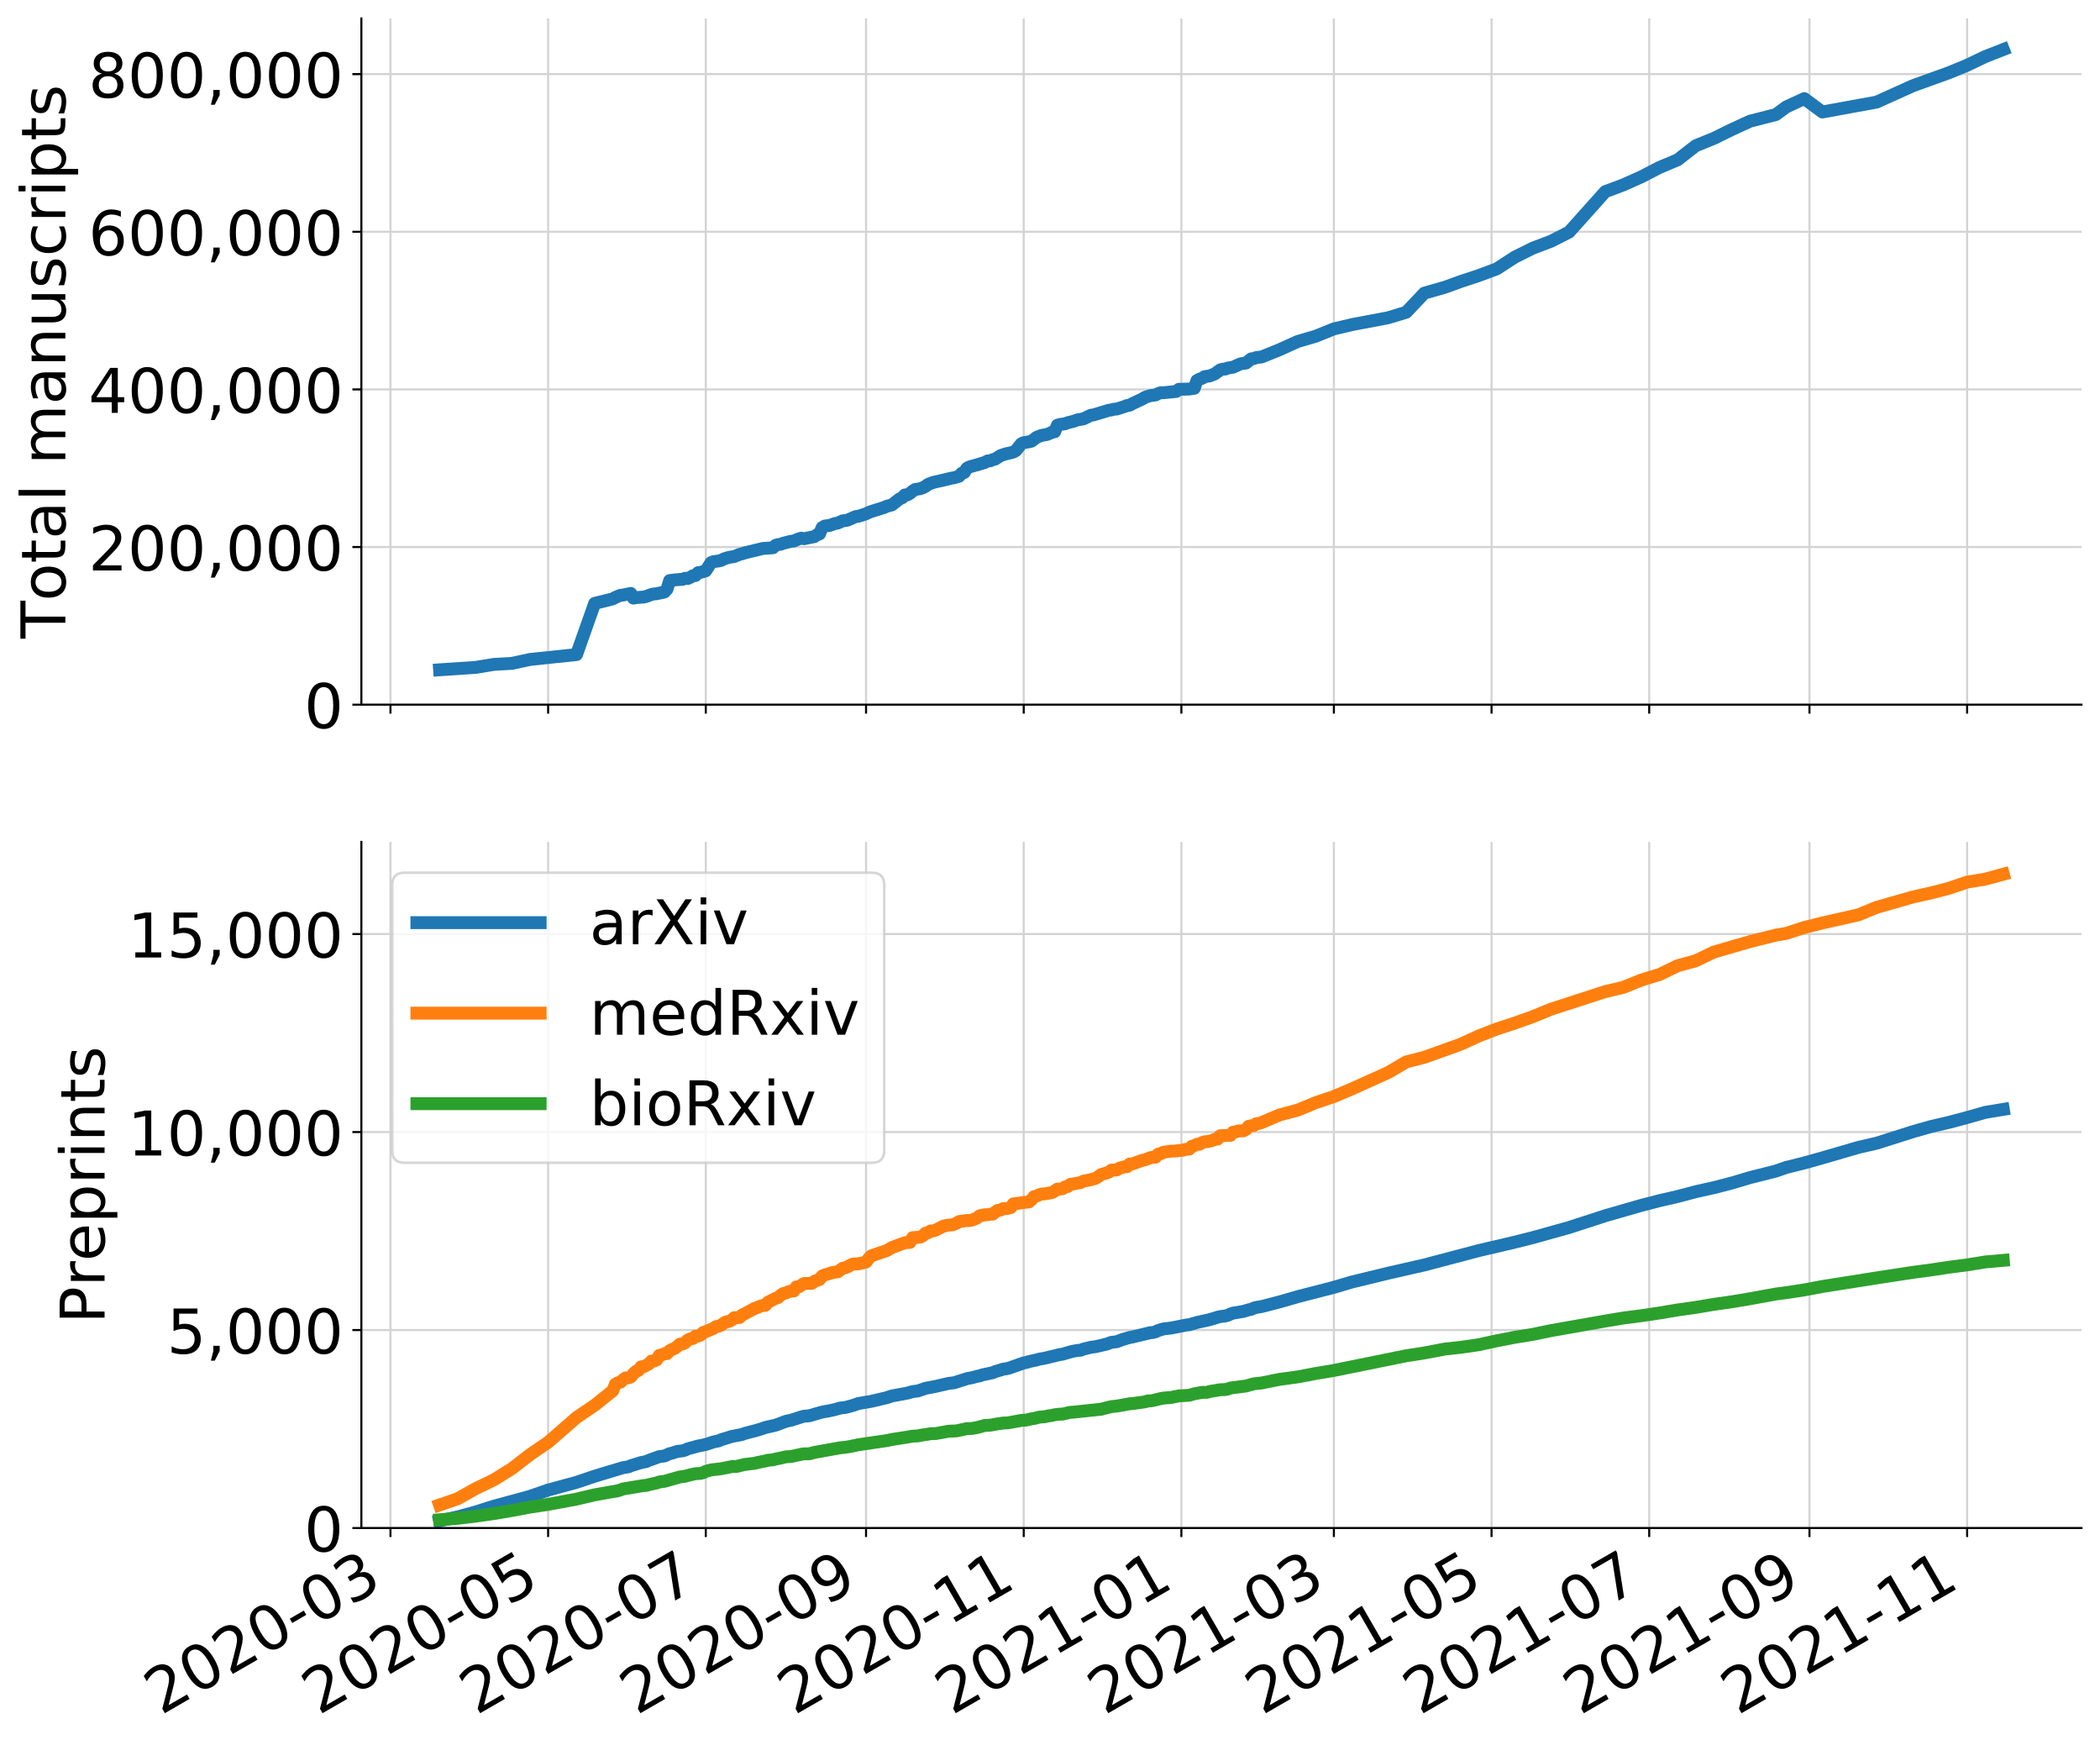 <?xml version="1.0" encoding="utf-8" standalone="no"?>
<!DOCTYPE svg PUBLIC "-//W3C//DTD SVG 1.1//EN"
  "http://www.w3.org/Graphics/SVG/1.1/DTD/svg11.dtd">
<!-- Created with matplotlib (https://matplotlib.org/) -->
<svg height="679.175pt" version="1.1" viewBox="0 0 817.475 679.175" width="817.475pt" xmlns="http://www.w3.org/2000/svg" xmlns:xlink="http://www.w3.org/1999/xlink">
 <defs>
  <style type="text/css">
*{stroke-linecap:butt;stroke-linejoin:round;}
  </style>
 </defs>
 <g id="figure_1">
  <g id="patch_1">
   <path d="M 0 679.175 
L 817.475 679.175 
L 817.475 0 
L 0 0 
z
" style="fill:#ffffff;"/>
  </g>
  <g id="axes_1">
   <g id="patch_2">
    <path d="M 140.675 274.255 
L 810.275 274.255 
L 810.275 7.2 
L 140.675 7.2 
z
" style="fill:#ffffff;"/>
   </g>
   <g id="matplotlib.axis_1">
    <g id="xtick_1">
     <g id="line2d_1">
      <path clip-path="url(#pa2ad159c21)" d="M 151.994 274.255 
L 151.994 7.2 
" style="fill:none;stroke:#d3d3d3;stroke-linecap:square;stroke-width:0.8;"/>
     </g>
     <g id="line2d_2">
      <defs>
       <path d="M 0 0 
L 0 3.5 
" id="m7ae73f1006" style="stroke:#000000;stroke-width:0.8;"/>
      </defs>
      <g>
       <use style="stroke:#000000;stroke-width:0.8;" x="151.994" xlink:href="#m7ae73f1006" y="274.255"/>
      </g>
     </g>
    </g>
    <g id="xtick_2">
     <g id="line2d_3">
      <path clip-path="url(#pa2ad159c21)" d="M 213.37 274.255 
L 213.37 7.2 
" style="fill:none;stroke:#d3d3d3;stroke-linecap:square;stroke-width:0.8;"/>
     </g>
     <g id="line2d_4">
      <g>
       <use style="stroke:#000000;stroke-width:0.8;" x="213.37" xlink:href="#m7ae73f1006" y="274.255"/>
      </g>
     </g>
    </g>
    <g id="xtick_3">
     <g id="line2d_5">
      <path clip-path="url(#pa2ad159c21)" d="M 274.746 274.255 
L 274.746 7.2 
" style="fill:none;stroke:#d3d3d3;stroke-linecap:square;stroke-width:0.8;"/>
     </g>
     <g id="line2d_6">
      <g>
       <use style="stroke:#000000;stroke-width:0.8;" x="274.746" xlink:href="#m7ae73f1006" y="274.255"/>
      </g>
     </g>
    </g>
    <g id="xtick_4">
     <g id="line2d_7">
      <path clip-path="url(#pa2ad159c21)" d="M 337.128 274.255 
L 337.128 7.2 
" style="fill:none;stroke:#d3d3d3;stroke-linecap:square;stroke-width:0.8;"/>
     </g>
     <g id="line2d_8">
      <g>
       <use style="stroke:#000000;stroke-width:0.8;" x="337.128" xlink:href="#m7ae73f1006" y="274.255"/>
      </g>
     </g>
    </g>
    <g id="xtick_5">
     <g id="line2d_9">
      <path clip-path="url(#pa2ad159c21)" d="M 398.504 274.255 
L 398.504 7.2 
" style="fill:none;stroke:#d3d3d3;stroke-linecap:square;stroke-width:0.8;"/>
     </g>
     <g id="line2d_10">
      <g>
       <use style="stroke:#000000;stroke-width:0.8;" x="398.504" xlink:href="#m7ae73f1006" y="274.255"/>
      </g>
     </g>
    </g>
    <g id="xtick_6">
     <g id="line2d_11">
      <path clip-path="url(#pa2ad159c21)" d="M 459.88 274.255 
L 459.88 7.2 
" style="fill:none;stroke:#d3d3d3;stroke-linecap:square;stroke-width:0.8;"/>
     </g>
     <g id="line2d_12">
      <g>
       <use style="stroke:#000000;stroke-width:0.8;" x="459.88" xlink:href="#m7ae73f1006" y="274.255"/>
      </g>
     </g>
    </g>
    <g id="xtick_7">
     <g id="line2d_13">
      <path clip-path="url(#pa2ad159c21)" d="M 519.243 274.255 
L 519.243 7.2 
" style="fill:none;stroke:#d3d3d3;stroke-linecap:square;stroke-width:0.8;"/>
     </g>
     <g id="line2d_14">
      <g>
       <use style="stroke:#000000;stroke-width:0.8;" x="519.243" xlink:href="#m7ae73f1006" y="274.255"/>
      </g>
     </g>
    </g>
    <g id="xtick_8">
     <g id="line2d_15">
      <path clip-path="url(#pa2ad159c21)" d="M 580.619 274.255 
L 580.619 7.2 
" style="fill:none;stroke:#d3d3d3;stroke-linecap:square;stroke-width:0.8;"/>
     </g>
     <g id="line2d_16">
      <g>
       <use style="stroke:#000000;stroke-width:0.8;" x="580.619" xlink:href="#m7ae73f1006" y="274.255"/>
      </g>
     </g>
    </g>
    <g id="xtick_9">
     <g id="line2d_17">
      <path clip-path="url(#pa2ad159c21)" d="M 641.995 274.255 
L 641.995 7.2 
" style="fill:none;stroke:#d3d3d3;stroke-linecap:square;stroke-width:0.8;"/>
     </g>
     <g id="line2d_18">
      <g>
       <use style="stroke:#000000;stroke-width:0.8;" x="641.995" xlink:href="#m7ae73f1006" y="274.255"/>
      </g>
     </g>
    </g>
    <g id="xtick_10">
     <g id="line2d_19">
      <path clip-path="url(#pa2ad159c21)" d="M 704.377 274.255 
L 704.377 7.2 
" style="fill:none;stroke:#d3d3d3;stroke-linecap:square;stroke-width:0.8;"/>
     </g>
     <g id="line2d_20">
      <g>
       <use style="stroke:#000000;stroke-width:0.8;" x="704.377" xlink:href="#m7ae73f1006" y="274.255"/>
      </g>
     </g>
    </g>
    <g id="xtick_11">
     <g id="line2d_21">
      <path clip-path="url(#pa2ad159c21)" d="M 765.752 274.255 
L 765.752 7.2 
" style="fill:none;stroke:#d3d3d3;stroke-linecap:square;stroke-width:0.8;"/>
     </g>
     <g id="line2d_22">
      <g>
       <use style="stroke:#000000;stroke-width:0.8;" x="765.752" xlink:href="#m7ae73f1006" y="274.255"/>
      </g>
     </g>
    </g>
   </g>
   <g id="matplotlib.axis_2">
    <g id="ytick_1">
     <g id="line2d_23">
      <path clip-path="url(#pa2ad159c21)" d="M 140.675 274.255 
L 810.275 274.255 
" style="fill:none;stroke:#d3d3d3;stroke-linecap:square;stroke-width:0.8;"/>
     </g>
     <g id="line2d_24">
      <defs>
       <path d="M 0 0 
L -3.5 0 
" id="m1ff0747ef0" style="stroke:#000000;stroke-width:0.8;"/>
      </defs>
      <g>
       <use style="stroke:#000000;stroke-width:0.8;" x="140.675" xlink:href="#m1ff0747ef0" y="274.255"/>
      </g>
     </g>
     <g id="text_1">
      <!-- 0 -->
      <defs>
       <path d="M 31.781 66.406 
Q 24.172 66.406 20.328 58.906 
Q 16.5 51.422 16.5 36.375 
Q 16.5 21.391 20.328 13.891 
Q 24.172 6.391 31.781 6.391 
Q 39.453 6.391 43.281 13.891 
Q 47.125 21.391 47.125 36.375 
Q 47.125 51.422 43.281 58.906 
Q 39.453 66.406 31.781 66.406 
z
M 31.781 74.219 
Q 44.047 74.219 50.516 64.516 
Q 56.984 54.828 56.984 36.375 
Q 56.984 17.969 50.516 8.266 
Q 44.047 -1.422 31.781 -1.422 
Q 19.531 -1.422 13.062 8.266 
Q 6.594 17.969 6.594 36.375 
Q 6.594 54.828 13.062 64.516 
Q 19.531 74.219 31.781 74.219 
z
" id="DejaVuSans-48"/>
      </defs>
      <g transform="translate(118.405 283.373)scale(0.24 -0.24)">
       <use xlink:href="#DejaVuSans-48"/>
      </g>
     </g>
    </g>
    <g id="ytick_2">
     <g id="line2d_25">
      <path clip-path="url(#pa2ad159c21)" d="M 140.675 212.905 
L 810.275 212.905 
" style="fill:none;stroke:#d3d3d3;stroke-linecap:square;stroke-width:0.8;"/>
     </g>
     <g id="line2d_26">
      <g>
       <use style="stroke:#000000;stroke-width:0.8;" x="140.675" xlink:href="#m1ff0747ef0" y="212.905"/>
      </g>
     </g>
     <g id="text_2">
      <!-- 200,000 -->
      <defs>
       <path d="M 19.188 8.297 
L 53.609 8.297 
L 53.609 0 
L 7.328 0 
L 7.328 8.297 
Q 12.938 14.109 22.625 23.891 
Q 32.328 33.688 34.812 36.531 
Q 39.547 41.844 41.422 45.531 
Q 43.312 49.219 43.312 52.781 
Q 43.312 58.594 39.234 62.25 
Q 35.156 65.922 28.609 65.922 
Q 23.969 65.922 18.812 64.312 
Q 13.672 62.703 7.812 59.422 
L 7.812 69.391 
Q 13.766 71.781 18.938 73 
Q 24.125 74.219 28.422 74.219 
Q 39.75 74.219 46.484 68.547 
Q 53.219 62.891 53.219 53.422 
Q 53.219 48.922 51.531 44.891 
Q 49.859 40.875 45.406 35.406 
Q 44.188 33.984 37.641 27.219 
Q 31.109 20.453 19.188 8.297 
z
" id="DejaVuSans-50"/>
       <path d="M 11.719 12.406 
L 22.016 12.406 
L 22.016 4 
L 14.016 -11.625 
L 7.719 -11.625 
L 11.719 4 
z
" id="DejaVuSans-44"/>
      </defs>
      <g transform="translate(34.428 222.023)scale(0.24 -0.24)">
       <use xlink:href="#DejaVuSans-50"/>
       <use x="63.623" xlink:href="#DejaVuSans-48"/>
       <use x="127.246" xlink:href="#DejaVuSans-48"/>
       <use x="190.869" xlink:href="#DejaVuSans-44"/>
       <use x="222.656" xlink:href="#DejaVuSans-48"/>
       <use x="286.279" xlink:href="#DejaVuSans-48"/>
       <use x="349.902" xlink:href="#DejaVuSans-48"/>
      </g>
     </g>
    </g>
    <g id="ytick_3">
     <g id="line2d_27">
      <path clip-path="url(#pa2ad159c21)" d="M 140.675 151.555 
L 810.275 151.555 
" style="fill:none;stroke:#d3d3d3;stroke-linecap:square;stroke-width:0.8;"/>
     </g>
     <g id="line2d_28">
      <g>
       <use style="stroke:#000000;stroke-width:0.8;" x="140.675" xlink:href="#m1ff0747ef0" y="151.555"/>
      </g>
     </g>
     <g id="text_3">
      <!-- 400,000 -->
      <defs>
       <path d="M 37.797 64.312 
L 12.891 25.391 
L 37.797 25.391 
z
M 35.203 72.906 
L 47.609 72.906 
L 47.609 25.391 
L 58.016 25.391 
L 58.016 17.188 
L 47.609 17.188 
L 47.609 0 
L 37.797 0 
L 37.797 17.188 
L 4.891 17.188 
L 4.891 26.703 
z
" id="DejaVuSans-52"/>
      </defs>
      <g transform="translate(34.428 160.673)scale(0.24 -0.24)">
       <use xlink:href="#DejaVuSans-52"/>
       <use x="63.623" xlink:href="#DejaVuSans-48"/>
       <use x="127.246" xlink:href="#DejaVuSans-48"/>
       <use x="190.869" xlink:href="#DejaVuSans-44"/>
       <use x="222.656" xlink:href="#DejaVuSans-48"/>
       <use x="286.279" xlink:href="#DejaVuSans-48"/>
       <use x="349.902" xlink:href="#DejaVuSans-48"/>
      </g>
     </g>
    </g>
    <g id="ytick_4">
     <g id="line2d_29">
      <path clip-path="url(#pa2ad159c21)" d="M 140.675 90.205 
L 810.275 90.205 
" style="fill:none;stroke:#d3d3d3;stroke-linecap:square;stroke-width:0.8;"/>
     </g>
     <g id="line2d_30">
      <g>
       <use style="stroke:#000000;stroke-width:0.8;" x="140.675" xlink:href="#m1ff0747ef0" y="90.205"/>
      </g>
     </g>
     <g id="text_4">
      <!-- 600,000 -->
      <defs>
       <path d="M 33.016 40.375 
Q 26.375 40.375 22.484 35.828 
Q 18.609 31.297 18.609 23.391 
Q 18.609 15.531 22.484 10.953 
Q 26.375 6.391 33.016 6.391 
Q 39.656 6.391 43.531 10.953 
Q 47.406 15.531 47.406 23.391 
Q 47.406 31.297 43.531 35.828 
Q 39.656 40.375 33.016 40.375 
z
M 52.594 71.297 
L 52.594 62.312 
Q 48.875 64.062 45.094 64.984 
Q 41.312 65.922 37.594 65.922 
Q 27.828 65.922 22.672 59.328 
Q 17.531 52.734 16.797 39.406 
Q 19.672 43.656 24.016 45.922 
Q 28.375 48.188 33.594 48.188 
Q 44.578 48.188 50.953 41.516 
Q 57.328 34.859 57.328 23.391 
Q 57.328 12.156 50.688 5.359 
Q 44.047 -1.422 33.016 -1.422 
Q 20.359 -1.422 13.672 8.266 
Q 6.984 17.969 6.984 36.375 
Q 6.984 53.656 15.188 63.938 
Q 23.391 74.219 37.203 74.219 
Q 40.922 74.219 44.703 73.484 
Q 48.484 72.75 52.594 71.297 
z
" id="DejaVuSans-54"/>
      </defs>
      <g transform="translate(34.428 99.323)scale(0.24 -0.24)">
       <use xlink:href="#DejaVuSans-54"/>
       <use x="63.623" xlink:href="#DejaVuSans-48"/>
       <use x="127.246" xlink:href="#DejaVuSans-48"/>
       <use x="190.869" xlink:href="#DejaVuSans-44"/>
       <use x="222.656" xlink:href="#DejaVuSans-48"/>
       <use x="286.279" xlink:href="#DejaVuSans-48"/>
       <use x="349.902" xlink:href="#DejaVuSans-48"/>
      </g>
     </g>
    </g>
    <g id="ytick_5">
     <g id="line2d_31">
      <path clip-path="url(#pa2ad159c21)" d="M 140.675 28.855 
L 810.275 28.855 
" style="fill:none;stroke:#d3d3d3;stroke-linecap:square;stroke-width:0.8;"/>
     </g>
     <g id="line2d_32">
      <g>
       <use style="stroke:#000000;stroke-width:0.8;" x="140.675" xlink:href="#m1ff0747ef0" y="28.855"/>
      </g>
     </g>
     <g id="text_5">
      <!-- 800,000 -->
      <defs>
       <path d="M 31.781 34.625 
Q 24.75 34.625 20.719 30.859 
Q 16.703 27.094 16.703 20.516 
Q 16.703 13.922 20.719 10.156 
Q 24.75 6.391 31.781 6.391 
Q 38.812 6.391 42.859 10.172 
Q 46.922 13.969 46.922 20.516 
Q 46.922 27.094 42.891 30.859 
Q 38.875 34.625 31.781 34.625 
z
M 21.922 38.812 
Q 15.578 40.375 12.031 44.719 
Q 8.5 49.078 8.5 55.328 
Q 8.5 64.062 14.719 69.141 
Q 20.953 74.219 31.781 74.219 
Q 42.672 74.219 48.875 69.141 
Q 55.078 64.062 55.078 55.328 
Q 55.078 49.078 51.531 44.719 
Q 48 40.375 41.703 38.812 
Q 48.828 37.156 52.797 32.312 
Q 56.781 27.484 56.781 20.516 
Q 56.781 9.906 50.312 4.234 
Q 43.844 -1.422 31.781 -1.422 
Q 19.734 -1.422 13.25 4.234 
Q 6.781 9.906 6.781 20.516 
Q 6.781 27.484 10.781 32.312 
Q 14.797 37.156 21.922 38.812 
z
M 18.312 54.391 
Q 18.312 48.734 21.844 45.562 
Q 25.391 42.391 31.781 42.391 
Q 38.141 42.391 41.719 45.562 
Q 45.312 48.734 45.312 54.391 
Q 45.312 60.062 41.719 63.234 
Q 38.141 66.406 31.781 66.406 
Q 25.391 66.406 21.844 63.234 
Q 18.312 60.062 18.312 54.391 
z
" id="DejaVuSans-56"/>
      </defs>
      <g transform="translate(34.428 37.973)scale(0.24 -0.24)">
       <use xlink:href="#DejaVuSans-56"/>
       <use x="63.623" xlink:href="#DejaVuSans-48"/>
       <use x="127.246" xlink:href="#DejaVuSans-48"/>
       <use x="190.869" xlink:href="#DejaVuSans-44"/>
       <use x="222.656" xlink:href="#DejaVuSans-48"/>
       <use x="286.279" xlink:href="#DejaVuSans-48"/>
       <use x="349.902" xlink:href="#DejaVuSans-48"/>
      </g>
     </g>
    </g>
    <g id="text_6">
     <!-- Total manuscripts -->
     <defs>
      <path d="M -0.297 72.906 
L 61.375 72.906 
L 61.375 64.594 
L 35.5 64.594 
L 35.5 0 
L 25.594 0 
L 25.594 64.594 
L -0.297 64.594 
z
" id="DejaVuSans-84"/>
      <path d="M 30.609 48.391 
Q 23.391 48.391 19.188 42.75 
Q 14.984 37.109 14.984 27.297 
Q 14.984 17.484 19.156 11.844 
Q 23.344 6.203 30.609 6.203 
Q 37.797 6.203 41.984 11.859 
Q 46.188 17.531 46.188 27.297 
Q 46.188 37.016 41.984 42.703 
Q 37.797 48.391 30.609 48.391 
z
M 30.609 56 
Q 42.328 56 49.016 48.375 
Q 55.719 40.766 55.719 27.297 
Q 55.719 13.875 49.016 6.219 
Q 42.328 -1.422 30.609 -1.422 
Q 18.844 -1.422 12.172 6.219 
Q 5.516 13.875 5.516 27.297 
Q 5.516 40.766 12.172 48.375 
Q 18.844 56 30.609 56 
z
" id="DejaVuSans-111"/>
      <path d="M 18.312 70.219 
L 18.312 54.688 
L 36.812 54.688 
L 36.812 47.703 
L 18.312 47.703 
L 18.312 18.016 
Q 18.312 11.328 20.141 9.422 
Q 21.969 7.516 27.594 7.516 
L 36.812 7.516 
L 36.812 0 
L 27.594 0 
Q 17.188 0 13.234 3.875 
Q 9.281 7.766 9.281 18.016 
L 9.281 47.703 
L 2.688 47.703 
L 2.688 54.688 
L 9.281 54.688 
L 9.281 70.219 
z
" id="DejaVuSans-116"/>
      <path d="M 34.281 27.484 
Q 23.391 27.484 19.188 25 
Q 14.984 22.516 14.984 16.5 
Q 14.984 11.719 18.141 8.906 
Q 21.297 6.109 26.703 6.109 
Q 34.188 6.109 38.703 11.406 
Q 43.219 16.703 43.219 25.484 
L 43.219 27.484 
z
M 52.203 31.203 
L 52.203 0 
L 43.219 0 
L 43.219 8.297 
Q 40.141 3.328 35.547 0.953 
Q 30.953 -1.422 24.312 -1.422 
Q 15.922 -1.422 10.953 3.297 
Q 6 8.016 6 15.922 
Q 6 25.141 12.172 29.828 
Q 18.359 34.516 30.609 34.516 
L 43.219 34.516 
L 43.219 35.406 
Q 43.219 41.609 39.141 45 
Q 35.062 48.391 27.688 48.391 
Q 23 48.391 18.547 47.266 
Q 14.109 46.141 10.016 43.891 
L 10.016 52.203 
Q 14.938 54.109 19.578 55.047 
Q 24.219 56 28.609 56 
Q 40.484 56 46.344 49.844 
Q 52.203 43.703 52.203 31.203 
z
" id="DejaVuSans-97"/>
      <path d="M 9.422 75.984 
L 18.406 75.984 
L 18.406 0 
L 9.422 0 
z
" id="DejaVuSans-108"/>
      <path id="DejaVuSans-32"/>
      <path d="M 52 44.188 
Q 55.375 50.25 60.062 53.125 
Q 64.75 56 71.094 56 
Q 79.641 56 84.281 50.016 
Q 88.922 44.047 88.922 33.016 
L 88.922 0 
L 79.891 0 
L 79.891 32.719 
Q 79.891 40.578 77.094 44.375 
Q 74.312 48.188 68.609 48.188 
Q 61.625 48.188 57.562 43.547 
Q 53.516 38.922 53.516 30.906 
L 53.516 0 
L 44.484 0 
L 44.484 32.719 
Q 44.484 40.625 41.703 44.406 
Q 38.922 48.188 33.109 48.188 
Q 26.219 48.188 22.156 43.531 
Q 18.109 38.875 18.109 30.906 
L 18.109 0 
L 9.078 0 
L 9.078 54.688 
L 18.109 54.688 
L 18.109 46.188 
Q 21.188 51.219 25.484 53.609 
Q 29.781 56 35.688 56 
Q 41.656 56 45.828 52.969 
Q 50 49.953 52 44.188 
z
" id="DejaVuSans-109"/>
      <path d="M 54.891 33.016 
L 54.891 0 
L 45.906 0 
L 45.906 32.719 
Q 45.906 40.484 42.875 44.328 
Q 39.844 48.188 33.797 48.188 
Q 26.516 48.188 22.312 43.547 
Q 18.109 38.922 18.109 30.906 
L 18.109 0 
L 9.078 0 
L 9.078 54.688 
L 18.109 54.688 
L 18.109 46.188 
Q 21.344 51.125 25.703 53.562 
Q 30.078 56 35.797 56 
Q 45.219 56 50.047 50.172 
Q 54.891 44.344 54.891 33.016 
z
" id="DejaVuSans-110"/>
      <path d="M 8.5 21.578 
L 8.5 54.688 
L 17.484 54.688 
L 17.484 21.922 
Q 17.484 14.156 20.5 10.266 
Q 23.531 6.391 29.594 6.391 
Q 36.859 6.391 41.078 11.031 
Q 45.312 15.672 45.312 23.688 
L 45.312 54.688 
L 54.297 54.688 
L 54.297 0 
L 45.312 0 
L 45.312 8.406 
Q 42.047 3.422 37.719 1 
Q 33.406 -1.422 27.688 -1.422 
Q 18.266 -1.422 13.375 4.438 
Q 8.5 10.297 8.5 21.578 
z
M 31.109 56 
z
" id="DejaVuSans-117"/>
      <path d="M 44.281 53.078 
L 44.281 44.578 
Q 40.484 46.531 36.375 47.5 
Q 32.281 48.484 27.875 48.484 
Q 21.188 48.484 17.844 46.438 
Q 14.5 44.391 14.5 40.281 
Q 14.5 37.156 16.891 35.375 
Q 19.281 33.594 26.516 31.984 
L 29.594 31.297 
Q 39.156 29.25 43.188 25.516 
Q 47.219 21.781 47.219 15.094 
Q 47.219 7.469 41.188 3.016 
Q 35.156 -1.422 24.609 -1.422 
Q 20.219 -1.422 15.453 -0.562 
Q 10.688 0.297 5.422 2 
L 5.422 11.281 
Q 10.406 8.688 15.234 7.391 
Q 20.062 6.109 24.812 6.109 
Q 31.156 6.109 34.562 8.281 
Q 37.984 10.453 37.984 14.406 
Q 37.984 18.062 35.516 20.016 
Q 33.062 21.969 24.703 23.781 
L 21.578 24.516 
Q 13.234 26.266 9.516 29.906 
Q 5.812 33.547 5.812 39.891 
Q 5.812 47.609 11.281 51.797 
Q 16.75 56 26.812 56 
Q 31.781 56 36.172 55.266 
Q 40.578 54.547 44.281 53.078 
z
" id="DejaVuSans-115"/>
      <path d="M 48.781 52.594 
L 48.781 44.188 
Q 44.969 46.297 41.141 47.344 
Q 37.312 48.391 33.406 48.391 
Q 24.656 48.391 19.812 42.844 
Q 14.984 37.312 14.984 27.297 
Q 14.984 17.281 19.812 11.734 
Q 24.656 6.203 33.406 6.203 
Q 37.312 6.203 41.141 7.25 
Q 44.969 8.297 48.781 10.406 
L 48.781 2.094 
Q 45.016 0.344 40.984 -0.531 
Q 36.969 -1.422 32.422 -1.422 
Q 20.062 -1.422 12.781 6.344 
Q 5.516 14.109 5.516 27.297 
Q 5.516 40.672 12.859 48.328 
Q 20.219 56 33.016 56 
Q 37.156 56 41.109 55.141 
Q 45.062 54.297 48.781 52.594 
z
" id="DejaVuSans-99"/>
      <path d="M 41.109 46.297 
Q 39.594 47.172 37.812 47.578 
Q 36.031 48 33.891 48 
Q 26.266 48 22.188 43.047 
Q 18.109 38.094 18.109 28.812 
L 18.109 0 
L 9.078 0 
L 9.078 54.688 
L 18.109 54.688 
L 18.109 46.188 
Q 20.953 51.172 25.484 53.578 
Q 30.031 56 36.531 56 
Q 37.453 56 38.578 55.875 
Q 39.703 55.766 41.062 55.516 
z
" id="DejaVuSans-114"/>
      <path d="M 9.422 54.688 
L 18.406 54.688 
L 18.406 0 
L 9.422 0 
z
M 9.422 75.984 
L 18.406 75.984 
L 18.406 64.594 
L 9.422 64.594 
z
" id="DejaVuSans-105"/>
      <path d="M 18.109 8.203 
L 18.109 -20.797 
L 9.078 -20.797 
L 9.078 54.688 
L 18.109 54.688 
L 18.109 46.391 
Q 20.953 51.266 25.266 53.625 
Q 29.594 56 35.594 56 
Q 45.562 56 51.781 48.094 
Q 58.016 40.188 58.016 27.297 
Q 58.016 14.406 51.781 6.484 
Q 45.562 -1.422 35.594 -1.422 
Q 29.594 -1.422 25.266 0.953 
Q 20.953 3.328 18.109 8.203 
z
M 48.688 27.297 
Q 48.688 37.203 44.609 42.844 
Q 40.531 48.484 33.406 48.484 
Q 26.266 48.484 22.188 42.844 
Q 18.109 37.203 18.109 27.297 
Q 18.109 17.391 22.188 11.75 
Q 26.266 6.109 33.406 6.109 
Q 40.531 6.109 44.609 11.75 
Q 48.688 17.391 48.688 27.297 
z
" id="DejaVuSans-112"/>
     </defs>
     <g transform="translate(25.436 248.515)rotate(-90)scale(0.24 -0.24)">
      <use xlink:href="#DejaVuSans-84"/>
      <use x="60.818" xlink:href="#DejaVuSans-111"/>
      <use x="122" xlink:href="#DejaVuSans-116"/>
      <use x="161.209" xlink:href="#DejaVuSans-97"/>
      <use x="222.488" xlink:href="#DejaVuSans-108"/>
      <use x="250.271" xlink:href="#DejaVuSans-32"/>
      <use x="282.059" xlink:href="#DejaVuSans-109"/>
      <use x="379.471" xlink:href="#DejaVuSans-97"/>
      <use x="440.75" xlink:href="#DejaVuSans-110"/>
      <use x="504.129" xlink:href="#DejaVuSans-117"/>
      <use x="567.508" xlink:href="#DejaVuSans-115"/>
      <use x="619.607" xlink:href="#DejaVuSans-99"/>
      <use x="674.588" xlink:href="#DejaVuSans-114"/>
      <use x="715.701" xlink:href="#DejaVuSans-105"/>
      <use x="743.484" xlink:href="#DejaVuSans-112"/>
      <use x="806.961" xlink:href="#DejaVuSans-116"/>
      <use x="846.17" xlink:href="#DejaVuSans-115"/>
     </g>
    </g>
   </g>
   <g id="line2d_33">
    <path clip-path="url(#pa2ad159c21)" d="M 171.111 260.69 
L 185.198 259.746 
L 192.241 258.586 
L 199.284 258.181 
L 206.327 256.658 
L 224.438 254.754 
L 231.481 234.84 
L 238.524 233.087 
L 239.53 232.516 
L 241.543 231.676 
L 242.549 231.598 
L 244.561 231.146 
L 245.567 230.969 
L 246.573 232.798 
L 247.58 232.597 
L 250.598 232.358 
L 251.604 232.104 
L 253.617 231.373 
L 254.623 231.157 
L 255.629 231.07 
L 258.647 230.419 
L 259.654 229.308 
L 260.66 225.974 
L 262.672 225.704 
L 264.684 225.528 
L 265.69 225.498 
L 266.697 225.065 
L 267.703 225.149 
L 268.709 224.695 
L 269.715 224.088 
L 270.721 223.998 
L 271.727 222.883 
L 272.734 222.775 
L 274.746 222.162 
L 276.758 218.993 
L 277.764 218.593 
L 279.777 218.326 
L 280.783 218.076 
L 281.789 217.528 
L 283.801 216.914 
L 285.814 216.605 
L 287.826 215.774 
L 288.832 215.557 
L 289.838 215.203 
L 296.881 213.479 
L 300.906 213.183 
L 301.912 212.249 
L 302.918 211.945 
L 303.925 211.824 
L 304.931 211.425 
L 307.949 210.662 
L 308.955 210.575 
L 310.968 209.713 
L 311.974 209.459 
L 312.98 209.672 
L 317.005 208.853 
L 318.011 208.142 
L 319.017 207.818 
L 320.023 205.342 
L 321.029 204.741 
L 323.042 204.485 
L 325.054 203.735 
L 326.06 203.603 
L 328.072 202.695 
L 329.079 202.617 
L 330.085 202.388 
L 333.103 201.041 
L 334.109 200.941 
L 337.128 199.971 
L 338.134 199.462 
L 339.14 199.083 
L 344.171 197.517 
L 345.177 197.036 
L 347.19 196.508 
L 350.208 194.152 
L 351.214 193.728 
L 352.22 192.637 
L 353.226 192.606 
L 354.233 191.995 
L 355.239 191.146 
L 356.245 190.5 
L 358.257 190.195 
L 359.263 189.816 
L 360.27 189.279 
L 361.276 188.526 
L 363.288 187.744 
L 367.313 186.842 
L 370.331 186.093 
L 371.337 185.961 
L 373.35 185.351 
L 374.356 184.194 
L 375.362 183.904 
L 376.368 182.285 
L 377.374 181.718 
L 380.393 180.895 
L 383.411 179.973 
L 384.417 179.406 
L 385.424 179.369 
L 386.43 178.906 
L 387.436 178.667 
L 389.448 177.338 
L 391.461 176.666 
L 393.473 176.213 
L 394.479 175.936 
L 395.485 175.346 
L 397.498 172.782 
L 398.504 172.273 
L 400.516 171.959 
L 401.522 171.714 
L 403.535 170.195 
L 405.547 169.434 
L 407.559 169.112 
L 409.571 168.22 
L 410.578 168.04 
L 411.584 165.511 
L 412.59 165.19 
L 414.602 164.934 
L 415.608 164.539 
L 417.621 164.035 
L 419.633 163.361 
L 421.645 163.061 
L 424.664 161.605 
L 425.67 161.479 
L 431.707 159.666 
L 432.713 159.528 
L 433.719 159.257 
L 434.725 159.195 
L 437.744 158.228 
L 438.75 157.819 
L 439.756 157.698 
L 440.762 157.132 
L 444.787 155.221 
L 445.793 154.596 
L 447.806 153.982 
L 449.818 153.712 
L 450.824 153.177 
L 451.83 152.858 
L 452.836 152.846 
L 457.867 152.358 
L 458.873 151.518 
L 462.898 151.424 
L 464.91 151.12 
L 465.916 148.131 
L 466.923 147.568 
L 467.929 147.254 
L 468.935 146.586 
L 470.947 146.296 
L 472.96 145.468 
L 474.972 143.972 
L 475.978 143.684 
L 476.984 143.642 
L 477.99 143.245 
L 480.003 142.912 
L 482.015 141.989 
L 483.021 141.566 
L 485.034 141.301 
L 487.046 139.662 
L 488.052 139.555 
L 489.058 139.147 
L 491.07 138.938 
L 498.114 136.099 
L 505.157 132.913 
L 512.2 130.843 
L 519.243 128.004 
L 526.286 126.334 
L 540.372 123.67 
L 547.415 121.522 
L 554.459 114.083 
L 562.508 111.784 
L 568.545 109.586 
L 575.588 107.258 
L 582.631 104.644 
L 589.674 100.069 
L 596.717 96.568 
L 603.76 93.898 
L 610.804 90.323 
L 624.89 74.583 
L 631.933 71.953 
L 638.976 68.802 
L 646.019 65.16 
L 653.062 62.205 
L 660.106 56.721 
L 667.149 53.858 
L 674.192 50.403 
L 681.235 47.167 
L 691.296 44.591 
L 695.321 41.63 
L 702.364 38.386 
L 709.407 43.596 
L 730.537 39.73 
L 744.623 33.374 
L 758.709 28.296 
L 765.752 25.402 
L 772.796 22.021 
L 779.839 19.271 
L 779.839 19.271 
" style="fill:none;stroke:#1f77b4;stroke-linecap:square;stroke-width:5;"/>
   </g>
   <g id="patch_3">
    <path d="M 140.675 274.255 
L 140.675 7.2 
" style="fill:none;stroke:#000000;stroke-linecap:square;stroke-linejoin:miter;stroke-width:0.8;"/>
   </g>
   <g id="patch_4">
    <path d="M 140.675 274.255 
L 810.275 274.255 
" style="fill:none;stroke:#000000;stroke-linecap:square;stroke-linejoin:miter;stroke-width:0.8;"/>
   </g>
  </g>
  <g id="axes_2">
   <g id="patch_5">
    <path d="M 140.675 594.72 
L 810.275 594.72 
L 810.275 327.665 
L 140.675 327.665 
z
" style="fill:#ffffff;"/>
   </g>
   <g id="matplotlib.axis_3">
    <g id="xtick_12">
     <g id="line2d_34">
      <path clip-path="url(#p7805ab7628)" d="M 151.994 594.72 
L 151.994 327.665 
" style="fill:none;stroke:#d3d3d3;stroke-linecap:square;stroke-width:0.8;"/>
     </g>
     <g id="line2d_35">
      <g>
       <use style="stroke:#000000;stroke-width:0.8;" x="151.994" xlink:href="#m7ae73f1006" y="594.72"/>
      </g>
     </g>
     <g id="text_7">
      <!-- 2020-03 -->
      <defs>
       <path d="M 4.891 31.391 
L 31.203 31.391 
L 31.203 23.391 
L 4.891 23.391 
z
" id="DejaVuSans-45"/>
       <path d="M 40.578 39.312 
Q 47.656 37.797 51.625 33 
Q 55.609 28.219 55.609 21.188 
Q 55.609 10.406 48.188 4.484 
Q 40.766 -1.422 27.094 -1.422 
Q 22.516 -1.422 17.656 -0.516 
Q 12.797 0.391 7.625 2.203 
L 7.625 11.719 
Q 11.719 9.328 16.594 8.109 
Q 21.484 6.891 26.812 6.891 
Q 36.078 6.891 40.938 10.547 
Q 45.797 14.203 45.797 21.188 
Q 45.797 27.641 41.281 31.266 
Q 36.766 34.906 28.719 34.906 
L 20.219 34.906 
L 20.219 43.016 
L 29.109 43.016 
Q 36.375 43.016 40.234 45.922 
Q 44.094 48.828 44.094 54.297 
Q 44.094 59.906 40.109 62.906 
Q 36.141 65.922 28.719 65.922 
Q 24.656 65.922 20.016 65.031 
Q 15.375 64.156 9.812 62.312 
L 9.812 71.094 
Q 15.438 72.656 20.344 73.438 
Q 25.25 74.219 29.594 74.219 
Q 40.828 74.219 47.359 69.109 
Q 53.906 64.016 53.906 55.328 
Q 53.906 49.266 50.438 45.094 
Q 46.969 40.922 40.578 39.312 
z
" id="DejaVuSans-51"/>
      </defs>
      <g transform="translate(62.655 667.652)rotate(-30)scale(0.24 -0.24)">
       <use xlink:href="#DejaVuSans-50"/>
       <use x="63.623" xlink:href="#DejaVuSans-48"/>
       <use x="127.246" xlink:href="#DejaVuSans-50"/>
       <use x="190.869" xlink:href="#DejaVuSans-48"/>
       <use x="254.492" xlink:href="#DejaVuSans-45"/>
       <use x="290.576" xlink:href="#DejaVuSans-48"/>
       <use x="354.199" xlink:href="#DejaVuSans-51"/>
      </g>
     </g>
    </g>
    <g id="xtick_13">
     <g id="line2d_36">
      <path clip-path="url(#p7805ab7628)" d="M 213.37 594.72 
L 213.37 327.665 
" style="fill:none;stroke:#d3d3d3;stroke-linecap:square;stroke-width:0.8;"/>
     </g>
     <g id="line2d_37">
      <g>
       <use style="stroke:#000000;stroke-width:0.8;" x="213.37" xlink:href="#m7ae73f1006" y="594.72"/>
      </g>
     </g>
     <g id="text_8">
      <!-- 2020-05 -->
      <defs>
       <path d="M 10.797 72.906 
L 49.516 72.906 
L 49.516 64.594 
L 19.828 64.594 
L 19.828 46.734 
Q 21.969 47.469 24.109 47.828 
Q 26.266 48.188 28.422 48.188 
Q 40.625 48.188 47.75 41.5 
Q 54.891 34.812 54.891 23.391 
Q 54.891 11.625 47.562 5.094 
Q 40.234 -1.422 26.906 -1.422 
Q 22.312 -1.422 17.547 -0.641 
Q 12.797 0.141 7.719 1.703 
L 7.719 11.625 
Q 12.109 9.234 16.797 8.062 
Q 21.484 6.891 26.703 6.891 
Q 35.156 6.891 40.078 11.328 
Q 45.016 15.766 45.016 23.391 
Q 45.016 31 40.078 35.438 
Q 35.156 39.891 26.703 39.891 
Q 22.75 39.891 18.812 39.016 
Q 14.891 38.141 10.797 36.281 
z
" id="DejaVuSans-53"/>
      </defs>
      <g transform="translate(124.031 667.652)rotate(-30)scale(0.24 -0.24)">
       <use xlink:href="#DejaVuSans-50"/>
       <use x="63.623" xlink:href="#DejaVuSans-48"/>
       <use x="127.246" xlink:href="#DejaVuSans-50"/>
       <use x="190.869" xlink:href="#DejaVuSans-48"/>
       <use x="254.492" xlink:href="#DejaVuSans-45"/>
       <use x="290.576" xlink:href="#DejaVuSans-48"/>
       <use x="354.199" xlink:href="#DejaVuSans-53"/>
      </g>
     </g>
    </g>
    <g id="xtick_14">
     <g id="line2d_38">
      <path clip-path="url(#p7805ab7628)" d="M 274.746 594.72 
L 274.746 327.665 
" style="fill:none;stroke:#d3d3d3;stroke-linecap:square;stroke-width:0.8;"/>
     </g>
     <g id="line2d_39">
      <g>
       <use style="stroke:#000000;stroke-width:0.8;" x="274.746" xlink:href="#m7ae73f1006" y="594.72"/>
      </g>
     </g>
     <g id="text_9">
      <!-- 2020-07 -->
      <defs>
       <path d="M 8.203 72.906 
L 55.078 72.906 
L 55.078 68.703 
L 28.609 0 
L 18.312 0 
L 43.219 64.594 
L 8.203 64.594 
z
" id="DejaVuSans-55"/>
      </defs>
      <g transform="translate(185.406 667.652)rotate(-30)scale(0.24 -0.24)">
       <use xlink:href="#DejaVuSans-50"/>
       <use x="63.623" xlink:href="#DejaVuSans-48"/>
       <use x="127.246" xlink:href="#DejaVuSans-50"/>
       <use x="190.869" xlink:href="#DejaVuSans-48"/>
       <use x="254.492" xlink:href="#DejaVuSans-45"/>
       <use x="290.576" xlink:href="#DejaVuSans-48"/>
       <use x="354.199" xlink:href="#DejaVuSans-55"/>
      </g>
     </g>
    </g>
    <g id="xtick_15">
     <g id="line2d_40">
      <path clip-path="url(#p7805ab7628)" d="M 337.128 594.72 
L 337.128 327.665 
" style="fill:none;stroke:#d3d3d3;stroke-linecap:square;stroke-width:0.8;"/>
     </g>
     <g id="line2d_41">
      <g>
       <use style="stroke:#000000;stroke-width:0.8;" x="337.128" xlink:href="#m7ae73f1006" y="594.72"/>
      </g>
     </g>
     <g id="text_10">
      <!-- 2020-09 -->
      <defs>
       <path d="M 10.984 1.516 
L 10.984 10.5 
Q 14.703 8.734 18.5 7.812 
Q 22.312 6.891 25.984 6.891 
Q 35.75 6.891 40.891 13.453 
Q 46.047 20.016 46.781 33.406 
Q 43.953 29.203 39.594 26.953 
Q 35.25 24.703 29.984 24.703 
Q 19.047 24.703 12.672 31.312 
Q 6.297 37.938 6.297 49.422 
Q 6.297 60.641 12.938 67.422 
Q 19.578 74.219 30.609 74.219 
Q 43.266 74.219 49.922 64.516 
Q 56.594 54.828 56.594 36.375 
Q 56.594 19.141 48.406 8.859 
Q 40.234 -1.422 26.422 -1.422 
Q 22.703 -1.422 18.891 -0.688 
Q 15.094 0.047 10.984 1.516 
z
M 30.609 32.422 
Q 37.25 32.422 41.125 36.953 
Q 45.016 41.5 45.016 49.422 
Q 45.016 57.281 41.125 61.844 
Q 37.25 66.406 30.609 66.406 
Q 23.969 66.406 20.094 61.844 
Q 16.219 57.281 16.219 49.422 
Q 16.219 41.5 20.094 36.953 
Q 23.969 32.422 30.609 32.422 
z
" id="DejaVuSans-57"/>
      </defs>
      <g transform="translate(247.788 667.652)rotate(-30)scale(0.24 -0.24)">
       <use xlink:href="#DejaVuSans-50"/>
       <use x="63.623" xlink:href="#DejaVuSans-48"/>
       <use x="127.246" xlink:href="#DejaVuSans-50"/>
       <use x="190.869" xlink:href="#DejaVuSans-48"/>
       <use x="254.492" xlink:href="#DejaVuSans-45"/>
       <use x="290.576" xlink:href="#DejaVuSans-48"/>
       <use x="354.199" xlink:href="#DejaVuSans-57"/>
      </g>
     </g>
    </g>
    <g id="xtick_16">
     <g id="line2d_42">
      <path clip-path="url(#p7805ab7628)" d="M 398.504 594.72 
L 398.504 327.665 
" style="fill:none;stroke:#d3d3d3;stroke-linecap:square;stroke-width:0.8;"/>
     </g>
     <g id="line2d_43">
      <g>
       <use style="stroke:#000000;stroke-width:0.8;" x="398.504" xlink:href="#m7ae73f1006" y="594.72"/>
      </g>
     </g>
     <g id="text_11">
      <!-- 2020-11 -->
      <defs>
       <path d="M 12.406 8.297 
L 28.516 8.297 
L 28.516 63.922 
L 10.984 60.406 
L 10.984 69.391 
L 28.422 72.906 
L 38.281 72.906 
L 38.281 8.297 
L 54.391 8.297 
L 54.391 0 
L 12.406 0 
z
" id="DejaVuSans-49"/>
      </defs>
      <g transform="translate(309.164 667.652)rotate(-30)scale(0.24 -0.24)">
       <use xlink:href="#DejaVuSans-50"/>
       <use x="63.623" xlink:href="#DejaVuSans-48"/>
       <use x="127.246" xlink:href="#DejaVuSans-50"/>
       <use x="190.869" xlink:href="#DejaVuSans-48"/>
       <use x="254.492" xlink:href="#DejaVuSans-45"/>
       <use x="290.576" xlink:href="#DejaVuSans-49"/>
       <use x="354.199" xlink:href="#DejaVuSans-49"/>
      </g>
     </g>
    </g>
    <g id="xtick_17">
     <g id="line2d_44">
      <path clip-path="url(#p7805ab7628)" d="M 459.88 594.72 
L 459.88 327.665 
" style="fill:none;stroke:#d3d3d3;stroke-linecap:square;stroke-width:0.8;"/>
     </g>
     <g id="line2d_45">
      <g>
       <use style="stroke:#000000;stroke-width:0.8;" x="459.88" xlink:href="#m7ae73f1006" y="594.72"/>
      </g>
     </g>
     <g id="text_12">
      <!-- 2021-01 -->
      <g transform="translate(370.54 667.652)rotate(-30)scale(0.24 -0.24)">
       <use xlink:href="#DejaVuSans-50"/>
       <use x="63.623" xlink:href="#DejaVuSans-48"/>
       <use x="127.246" xlink:href="#DejaVuSans-50"/>
       <use x="190.869" xlink:href="#DejaVuSans-49"/>
       <use x="254.492" xlink:href="#DejaVuSans-45"/>
       <use x="290.576" xlink:href="#DejaVuSans-48"/>
       <use x="354.199" xlink:href="#DejaVuSans-49"/>
      </g>
     </g>
    </g>
    <g id="xtick_18">
     <g id="line2d_46">
      <path clip-path="url(#p7805ab7628)" d="M 519.243 594.72 
L 519.243 327.665 
" style="fill:none;stroke:#d3d3d3;stroke-linecap:square;stroke-width:0.8;"/>
     </g>
     <g id="line2d_47">
      <g>
       <use style="stroke:#000000;stroke-width:0.8;" x="519.243" xlink:href="#m7ae73f1006" y="594.72"/>
      </g>
     </g>
     <g id="text_13">
      <!-- 2021-03 -->
      <g transform="translate(429.903 667.652)rotate(-30)scale(0.24 -0.24)">
       <use xlink:href="#DejaVuSans-50"/>
       <use x="63.623" xlink:href="#DejaVuSans-48"/>
       <use x="127.246" xlink:href="#DejaVuSans-50"/>
       <use x="190.869" xlink:href="#DejaVuSans-49"/>
       <use x="254.492" xlink:href="#DejaVuSans-45"/>
       <use x="290.576" xlink:href="#DejaVuSans-48"/>
       <use x="354.199" xlink:href="#DejaVuSans-51"/>
      </g>
     </g>
    </g>
    <g id="xtick_19">
     <g id="line2d_48">
      <path clip-path="url(#p7805ab7628)" d="M 580.619 594.72 
L 580.619 327.665 
" style="fill:none;stroke:#d3d3d3;stroke-linecap:square;stroke-width:0.8;"/>
     </g>
     <g id="line2d_49">
      <g>
       <use style="stroke:#000000;stroke-width:0.8;" x="580.619" xlink:href="#m7ae73f1006" y="594.72"/>
      </g>
     </g>
     <g id="text_14">
      <!-- 2021-05 -->
      <g transform="translate(491.279 667.652)rotate(-30)scale(0.24 -0.24)">
       <use xlink:href="#DejaVuSans-50"/>
       <use x="63.623" xlink:href="#DejaVuSans-48"/>
       <use x="127.246" xlink:href="#DejaVuSans-50"/>
       <use x="190.869" xlink:href="#DejaVuSans-49"/>
       <use x="254.492" xlink:href="#DejaVuSans-45"/>
       <use x="290.576" xlink:href="#DejaVuSans-48"/>
       <use x="354.199" xlink:href="#DejaVuSans-53"/>
      </g>
     </g>
    </g>
    <g id="xtick_20">
     <g id="line2d_50">
      <path clip-path="url(#p7805ab7628)" d="M 641.995 594.72 
L 641.995 327.665 
" style="fill:none;stroke:#d3d3d3;stroke-linecap:square;stroke-width:0.8;"/>
     </g>
     <g id="line2d_51">
      <g>
       <use style="stroke:#000000;stroke-width:0.8;" x="641.995" xlink:href="#m7ae73f1006" y="594.72"/>
      </g>
     </g>
     <g id="text_15">
      <!-- 2021-07 -->
      <g transform="translate(552.655 667.652)rotate(-30)scale(0.24 -0.24)">
       <use xlink:href="#DejaVuSans-50"/>
       <use x="63.623" xlink:href="#DejaVuSans-48"/>
       <use x="127.246" xlink:href="#DejaVuSans-50"/>
       <use x="190.869" xlink:href="#DejaVuSans-49"/>
       <use x="254.492" xlink:href="#DejaVuSans-45"/>
       <use x="290.576" xlink:href="#DejaVuSans-48"/>
       <use x="354.199" xlink:href="#DejaVuSans-55"/>
      </g>
     </g>
    </g>
    <g id="xtick_21">
     <g id="line2d_52">
      <path clip-path="url(#p7805ab7628)" d="M 704.377 594.72 
L 704.377 327.665 
" style="fill:none;stroke:#d3d3d3;stroke-linecap:square;stroke-width:0.8;"/>
     </g>
     <g id="line2d_53">
      <g>
       <use style="stroke:#000000;stroke-width:0.8;" x="704.377" xlink:href="#m7ae73f1006" y="594.72"/>
      </g>
     </g>
     <g id="text_16">
      <!-- 2021-09 -->
      <g transform="translate(615.037 667.652)rotate(-30)scale(0.24 -0.24)">
       <use xlink:href="#DejaVuSans-50"/>
       <use x="63.623" xlink:href="#DejaVuSans-48"/>
       <use x="127.246" xlink:href="#DejaVuSans-50"/>
       <use x="190.869" xlink:href="#DejaVuSans-49"/>
       <use x="254.492" xlink:href="#DejaVuSans-45"/>
       <use x="290.576" xlink:href="#DejaVuSans-48"/>
       <use x="354.199" xlink:href="#DejaVuSans-57"/>
      </g>
     </g>
    </g>
    <g id="xtick_22">
     <g id="line2d_54">
      <path clip-path="url(#p7805ab7628)" d="M 765.752 594.72 
L 765.752 327.665 
" style="fill:none;stroke:#d3d3d3;stroke-linecap:square;stroke-width:0.8;"/>
     </g>
     <g id="line2d_55">
      <g>
       <use style="stroke:#000000;stroke-width:0.8;" x="765.752" xlink:href="#m7ae73f1006" y="594.72"/>
      </g>
     </g>
     <g id="text_17">
      <!-- 2021-11 -->
      <g transform="translate(676.413 667.652)rotate(-30)scale(0.24 -0.24)">
       <use xlink:href="#DejaVuSans-50"/>
       <use x="63.623" xlink:href="#DejaVuSans-48"/>
       <use x="127.246" xlink:href="#DejaVuSans-50"/>
       <use x="190.869" xlink:href="#DejaVuSans-49"/>
       <use x="254.492" xlink:href="#DejaVuSans-45"/>
       <use x="290.576" xlink:href="#DejaVuSans-49"/>
       <use x="354.199" xlink:href="#DejaVuSans-49"/>
      </g>
     </g>
    </g>
   </g>
   <g id="matplotlib.axis_4">
    <g id="ytick_6">
     <g id="line2d_56">
      <path clip-path="url(#p7805ab7628)" d="M 140.675 594.72 
L 810.275 594.72 
" style="fill:none;stroke:#d3d3d3;stroke-linecap:square;stroke-width:0.8;"/>
     </g>
     <g id="line2d_57">
      <g>
       <use style="stroke:#000000;stroke-width:0.8;" x="140.675" xlink:href="#m1ff0747ef0" y="594.72"/>
      </g>
     </g>
     <g id="text_18">
      <!-- 0 -->
      <g transform="translate(118.405 603.838)scale(0.24 -0.24)">
       <use xlink:href="#DejaVuSans-48"/>
      </g>
     </g>
    </g>
    <g id="ytick_7">
     <g id="line2d_58">
      <path clip-path="url(#p7805ab7628)" d="M 140.675 517.659 
L 810.275 517.659 
" style="fill:none;stroke:#d3d3d3;stroke-linecap:square;stroke-width:0.8;"/>
     </g>
     <g id="line2d_59">
      <g>
       <use style="stroke:#000000;stroke-width:0.8;" x="140.675" xlink:href="#m1ff0747ef0" y="517.659"/>
      </g>
     </g>
     <g id="text_19">
      <!-- 5,000 -->
      <g transform="translate(64.968 526.777)scale(0.24 -0.24)">
       <use xlink:href="#DejaVuSans-53"/>
       <use x="63.623" xlink:href="#DejaVuSans-44"/>
       <use x="95.41" xlink:href="#DejaVuSans-48"/>
       <use x="159.033" xlink:href="#DejaVuSans-48"/>
       <use x="222.656" xlink:href="#DejaVuSans-48"/>
      </g>
     </g>
    </g>
    <g id="ytick_8">
     <g id="line2d_60">
      <path clip-path="url(#p7805ab7628)" d="M 140.675 440.598 
L 810.275 440.598 
" style="fill:none;stroke:#d3d3d3;stroke-linecap:square;stroke-width:0.8;"/>
     </g>
     <g id="line2d_61">
      <g>
       <use style="stroke:#000000;stroke-width:0.8;" x="140.675" xlink:href="#m1ff0747ef0" y="440.598"/>
      </g>
     </g>
     <g id="text_20">
      <!-- 10,000 -->
      <g transform="translate(49.697 449.716)scale(0.24 -0.24)">
       <use xlink:href="#DejaVuSans-49"/>
       <use x="63.623" xlink:href="#DejaVuSans-48"/>
       <use x="127.246" xlink:href="#DejaVuSans-44"/>
       <use x="159.033" xlink:href="#DejaVuSans-48"/>
       <use x="222.656" xlink:href="#DejaVuSans-48"/>
       <use x="286.279" xlink:href="#DejaVuSans-48"/>
      </g>
     </g>
    </g>
    <g id="ytick_9">
     <g id="line2d_62">
      <path clip-path="url(#p7805ab7628)" d="M 140.675 363.537 
L 810.275 363.537 
" style="fill:none;stroke:#d3d3d3;stroke-linecap:square;stroke-width:0.8;"/>
     </g>
     <g id="line2d_63">
      <g>
       <use style="stroke:#000000;stroke-width:0.8;" x="140.675" xlink:href="#m1ff0747ef0" y="363.537"/>
      </g>
     </g>
     <g id="text_21">
      <!-- 15,000 -->
      <g transform="translate(49.697 372.655)scale(0.24 -0.24)">
       <use xlink:href="#DejaVuSans-49"/>
       <use x="63.623" xlink:href="#DejaVuSans-53"/>
       <use x="127.246" xlink:href="#DejaVuSans-44"/>
       <use x="159.033" xlink:href="#DejaVuSans-48"/>
       <use x="222.656" xlink:href="#DejaVuSans-48"/>
       <use x="286.279" xlink:href="#DejaVuSans-48"/>
      </g>
     </g>
    </g>
    <g id="text_22">
     <!-- Preprints -->
     <defs>
      <path d="M 19.672 64.797 
L 19.672 37.406 
L 32.078 37.406 
Q 38.969 37.406 42.719 40.969 
Q 46.484 44.531 46.484 51.125 
Q 46.484 57.672 42.719 61.234 
Q 38.969 64.797 32.078 64.797 
z
M 9.812 72.906 
L 32.078 72.906 
Q 44.344 72.906 50.609 67.359 
Q 56.891 61.812 56.891 51.125 
Q 56.891 40.328 50.609 34.812 
Q 44.344 29.297 32.078 29.297 
L 19.672 29.297 
L 19.672 0 
L 9.812 0 
z
" id="DejaVuSans-80"/>
      <path d="M 56.203 29.594 
L 56.203 25.203 
L 14.891 25.203 
Q 15.484 15.922 20.484 11.062 
Q 25.484 6.203 34.422 6.203 
Q 39.594 6.203 44.453 7.469 
Q 49.312 8.734 54.109 11.281 
L 54.109 2.781 
Q 49.266 0.734 44.188 -0.344 
Q 39.109 -1.422 33.891 -1.422 
Q 20.797 -1.422 13.156 6.188 
Q 5.516 13.812 5.516 26.812 
Q 5.516 40.234 12.766 48.109 
Q 20.016 56 32.328 56 
Q 43.359 56 49.781 48.891 
Q 56.203 41.797 56.203 29.594 
z
M 47.219 32.234 
Q 47.125 39.594 43.094 43.984 
Q 39.062 48.391 32.422 48.391 
Q 24.906 48.391 20.391 44.141 
Q 15.875 39.891 15.188 32.172 
z
" id="DejaVuSans-101"/>
     </defs>
     <g transform="translate(40.706 515.185)rotate(-90)scale(0.24 -0.24)">
      <use xlink:href="#DejaVuSans-80"/>
      <use x="60.287" xlink:href="#DejaVuSans-114"/>
      <use x="101.369" xlink:href="#DejaVuSans-101"/>
      <use x="162.893" xlink:href="#DejaVuSans-112"/>
      <use x="226.369" xlink:href="#DejaVuSans-114"/>
      <use x="267.482" xlink:href="#DejaVuSans-105"/>
      <use x="295.266" xlink:href="#DejaVuSans-110"/>
      <use x="358.645" xlink:href="#DejaVuSans-116"/>
      <use x="397.854" xlink:href="#DejaVuSans-115"/>
     </g>
    </g>
   </g>
   <g id="line2d_64">
    <path clip-path="url(#p7805ab7628)" d="M 171.111 591.915 
L 178.154 590.374 
L 185.198 588.447 
L 192.241 586.212 
L 206.327 582.375 
L 213.37 579.924 
L 224.438 576.919 
L 231.481 574.545 
L 242.549 571.201 
L 244.561 570.908 
L 245.567 570.461 
L 249.592 569.228 
L 251.604 568.827 
L 252.61 568.365 
L 256.635 566.916 
L 258.647 566.67 
L 260.66 565.776 
L 261.666 565.545 
L 263.678 564.882 
L 265.69 564.666 
L 266.697 564.389 
L 267.703 563.896 
L 271.727 562.801 
L 274.746 562.185 
L 277.764 561.198 
L 279.777 560.782 
L 280.783 560.335 
L 284.808 559.087 
L 288.832 558.301 
L 289.838 557.916 
L 294.869 556.59 
L 296.881 555.974 
L 297.888 555.588 
L 301.912 554.679 
L 303.925 553.939 
L 305.937 553.169 
L 307.949 552.753 
L 311.974 551.458 
L 312.98 551.18 
L 314.992 551.042 
L 317.005 550.441 
L 320.023 549.578 
L 323.042 549.038 
L 325.054 548.591 
L 327.066 548.006 
L 329.079 547.79 
L 332.097 546.973 
L 334.109 546.264 
L 339.14 545.401 
L 345.177 543.983 
L 347.19 543.305 
L 353.226 542.195 
L 355.239 541.609 
L 357.251 541.378 
L 359.263 540.7 
L 360.27 540.346 
L 364.294 539.575 
L 369.325 538.404 
L 371.337 538.188 
L 375.362 536.924 
L 376.368 536.57 
L 378.38 536.2 
L 380.393 535.645 
L 381.399 535.491 
L 382.405 535.106 
L 386.43 534.258 
L 387.436 533.811 
L 389.448 533.241 
L 390.454 532.886 
L 392.467 532.578 
L 398.504 530.451 
L 399.51 530.281 
L 400.516 529.942 
L 403.535 529.295 
L 404.541 528.987 
L 406.553 528.648 
L 412.59 527.184 
L 413.596 527.06 
L 416.615 526.166 
L 417.621 525.92 
L 419.633 525.565 
L 420.639 525.519 
L 421.645 525.103 
L 424.664 524.363 
L 426.676 524.086 
L 430.701 523.146 
L 432.713 522.421 
L 434.725 522.205 
L 436.738 521.419 
L 439.756 520.541 
L 440.762 520.371 
L 447.806 518.676 
L 448.812 518.614 
L 449.818 518.337 
L 450.824 517.844 
L 452.836 517.227 
L 455.855 516.873 
L 457.867 516.488 
L 461.892 515.671 
L 462.898 515.594 
L 465.916 514.715 
L 470.947 513.605 
L 473.966 512.665 
L 474.972 512.419 
L 476.984 512.172 
L 477.99 511.895 
L 478.997 511.417 
L 480.003 511.062 
L 484.027 510.4 
L 486.04 509.783 
L 487.046 509.598 
L 488.052 509.121 
L 489.058 508.843 
L 491.07 508.519 
L 498.114 506.701 
L 505.157 504.666 
L 519.243 501.029 
L 526.286 498.948 
L 540.372 495.527 
L 554.459 492.321 
L 575.588 486.742 
L 589.674 483.444 
L 596.717 481.671 
L 610.804 477.741 
L 624.89 473.164 
L 638.976 469.11 
L 646.019 467.292 
L 653.062 465.673 
L 660.106 463.809 
L 667.149 462.237 
L 674.192 460.418 
L 681.235 458.322 
L 691.296 455.779 
L 695.321 454.376 
L 702.364 452.619 
L 709.407 450.647 
L 723.494 446.547 
L 730.537 444.929 
L 744.623 440.459 
L 751.666 438.455 
L 758.709 436.822 
L 765.752 434.941 
L 772.796 432.938 
L 779.839 431.767 
L 779.839 431.767 
" style="fill:none;stroke:#1f77b4;stroke-linecap:square;stroke-width:5;"/>
   </g>
   <g id="line2d_65">
    <path clip-path="url(#p7805ab7628)" d="M 171.111 585.735 
L 178.154 583.3 
L 185.198 579.354 
L 192.241 575.963 
L 199.284 571.571 
L 206.327 566.13 
L 213.37 561.337 
L 224.438 551.689 
L 231.481 546.911 
L 238.524 541.286 
L 239.53 538.758 
L 240.536 538.173 
L 241.543 537.941 
L 242.549 536.986 
L 243.555 536.277 
L 244.561 536.261 
L 245.567 535.907 
L 246.573 534.659 
L 247.58 533.703 
L 248.586 533.333 
L 249.592 531.946 
L 250.598 531.884 
L 252.61 530.836 
L 253.617 529.727 
L 254.623 529.696 
L 255.629 529.249 
L 256.635 527.523 
L 257.641 527.322 
L 258.647 526.875 
L 259.654 526.829 
L 260.66 525.704 
L 261.666 525.165 
L 262.672 524.795 
L 264.684 523.13 
L 265.69 523.099 
L 266.697 522.591 
L 267.703 521.543 
L 268.709 521.08 
L 269.715 520.942 
L 270.721 520.032 
L 271.727 520.017 
L 272.734 519.585 
L 273.74 518.599 
L 274.746 518.275 
L 277.764 516.981 
L 278.771 516.303 
L 279.777 516.148 
L 280.783 515.732 
L 281.789 514.931 
L 282.795 514.453 
L 283.801 514.284 
L 284.808 513.775 
L 285.814 512.85 
L 287.826 512.804 
L 288.832 511.818 
L 289.838 511.34 
L 293.863 509.167 
L 294.869 508.889 
L 295.875 508.396 
L 296.881 508.119 
L 297.888 508.057 
L 298.894 506.855 
L 301.912 505.314 
L 302.918 505.005 
L 303.925 504.065 
L 304.931 503.433 
L 305.937 503.233 
L 306.943 502.74 
L 307.949 502.493 
L 308.955 502.478 
L 309.962 500.89 
L 310.968 500.829 
L 312.98 499.534 
L 315.999 499.488 
L 317.005 498.686 
L 319.017 497.977 
L 320.023 496.637 
L 321.029 496.205 
L 323.042 495.619 
L 324.048 495.265 
L 326.06 495.018 
L 328.072 493.585 
L 329.079 493.385 
L 330.085 492.999 
L 331.091 492.367 
L 332.097 491.951 
L 334.109 491.89 
L 337.128 491.196 
L 338.134 489.84 
L 339.14 488.776 
L 345.177 486.742 
L 347.19 485.54 
L 352.22 483.66 
L 354.233 483.536 
L 355.239 481.702 
L 357.251 481.579 
L 358.257 481.471 
L 359.263 480.962 
L 360.27 479.945 
L 361.276 479.791 
L 362.282 479.067 
L 363.288 479.067 
L 364.294 478.728 
L 367.313 477.186 
L 369.325 476.786 
L 370.331 476.786 
L 371.337 476.508 
L 372.344 476.046 
L 373.35 475.429 
L 376.368 475.029 
L 377.374 475.029 
L 378.38 474.875 
L 380.393 474.011 
L 381.399 473.164 
L 383.411 472.778 
L 384.417 472.778 
L 385.424 472.563 
L 386.43 472.547 
L 387.436 471.7 
L 388.442 471.052 
L 389.448 470.96 
L 390.454 470.405 
L 391.461 470.405 
L 392.467 470.251 
L 393.473 469.973 
L 394.479 468.54 
L 395.485 468.432 
L 398.504 468.001 
L 400.516 467.8 
L 401.522 466.937 
L 402.528 465.72 
L 403.535 465.488 
L 404.541 465.011 
L 405.547 464.702 
L 406.553 464.672 
L 409.571 464.132 
L 410.578 463.547 
L 411.584 462.807 
L 412.59 462.791 
L 413.596 462.653 
L 414.602 461.944 
L 415.608 461.82 
L 416.615 460.957 
L 417.621 460.819 
L 420.639 460.264 
L 421.645 459.724 
L 424.664 459.123 
L 426.676 458.522 
L 428.689 457.104 
L 430.701 456.549 
L 431.707 456.149 
L 432.713 455.378 
L 434.725 455.347 
L 435.732 454.685 
L 437.744 454.099 
L 438.75 454.083 
L 439.756 453.035 
L 440.762 453.005 
L 444.787 451.556 
L 445.793 451.371 
L 447.806 450.569 
L 448.812 450.4 
L 449.818 450.385 
L 450.824 449.198 
L 451.83 449.028 
L 452.836 448.458 
L 455.855 448.026 
L 457.867 447.98 
L 458.873 447.78 
L 459.88 447.764 
L 461.892 447.271 
L 462.898 447.256 
L 463.904 446.162 
L 464.91 445.915 
L 465.916 445.36 
L 466.923 445.329 
L 467.929 444.682 
L 468.935 444.374 
L 469.941 444.343 
L 471.953 443.865 
L 472.96 443.372 
L 473.966 443.326 
L 474.972 442.047 
L 476.984 441.923 
L 478.997 441.877 
L 480.003 440.644 
L 481.009 440.567 
L 482.015 440.166 
L 484.027 440.12 
L 485.034 439.581 
L 486.04 438.363 
L 487.046 438.147 
L 488.052 438.055 
L 489.058 437.33 
L 490.064 437.253 
L 491.07 436.914 
L 498.114 433.924 
L 505.157 432.059 
L 512.2 429.146 
L 519.243 426.773 
L 526.286 423.783 
L 540.372 417.433 
L 547.415 413.303 
L 554.459 411.499 
L 568.545 406.444 
L 575.588 403.223 
L 582.631 400.48 
L 589.674 398.183 
L 596.717 395.671 
L 603.76 392.774 
L 624.89 385.931 
L 631.933 384.266 
L 638.976 381.415 
L 646.019 379.273 
L 653.062 375.866 
L 660.106 373.94 
L 667.149 370.549 
L 681.235 366.465 
L 691.296 363.953 
L 695.321 363.275 
L 702.364 360.978 
L 709.407 359.221 
L 723.494 356.031 
L 730.537 353.133 
L 744.623 349.111 
L 751.666 347.539 
L 758.709 345.705 
L 765.752 343.316 
L 772.796 342.16 
L 779.839 340.249 
L 779.839 340.249 
" style="fill:none;stroke:#ff7f0e;stroke-linecap:square;stroke-width:5;"/>
   </g>
   <g id="line2d_66">
    <path clip-path="url(#p7805ab7628)" d="M 171.111 591.499 
L 178.154 590.929 
L 185.198 590.081 
L 192.241 589.079 
L 199.284 587.892 
L 206.327 586.567 
L 213.37 585.503 
L 224.438 583.454 
L 231.481 581.789 
L 240.536 580.202 
L 242.549 579.508 
L 250.598 578.167 
L 251.604 578.121 
L 252.61 577.828 
L 254.623 577.381 
L 255.629 577.165 
L 256.635 576.78 
L 258.647 576.534 
L 264.684 574.807 
L 266.697 574.561 
L 268.709 574.006 
L 270.721 573.574 
L 272.734 573.436 
L 273.74 573.158 
L 274.746 572.665 
L 276.758 572.11 
L 280.783 571.632 
L 284.808 570.816 
L 286.82 570.723 
L 289.838 569.983 
L 293.863 569.506 
L 294.869 569.213 
L 297.888 568.627 
L 298.894 568.334 
L 300.906 568.165 
L 301.912 567.872 
L 303.925 567.471 
L 305.937 566.993 
L 307.949 566.87 
L 309.962 566.439 
L 311.974 565.992 
L 312.98 565.837 
L 314.992 565.837 
L 317.005 565.283 
L 327.066 563.479 
L 329.079 563.279 
L 331.091 562.955 
L 334.109 562.308 
L 339.14 561.568 
L 345.177 560.69 
L 347.19 560.258 
L 353.226 559.318 
L 355.239 558.964 
L 357.251 558.856 
L 359.263 558.47 
L 361.276 558.178 
L 362.282 557.993 
L 364.294 557.931 
L 369.325 557.037 
L 372.344 556.898 
L 376.368 556.035 
L 378.38 555.958 
L 380.393 555.588 
L 382.405 555.049 
L 383.411 554.787 
L 385.424 554.694 
L 388.442 554.155 
L 390.454 553.862 
L 392.467 553.77 
L 397.498 552.845 
L 399.51 552.691 
L 401.522 552.198 
L 402.528 552.09 
L 404.541 551.55 
L 406.553 551.427 
L 407.559 551.165 
L 409.571 550.872 
L 410.578 550.61 
L 412.59 550.394 
L 413.596 550.379 
L 416.615 549.67 
L 417.621 549.639 
L 428.689 548.468 
L 431.707 547.666 
L 432.713 547.451 
L 434.725 547.25 
L 436.738 546.911 
L 439.756 546.341 
L 440.762 546.295 
L 445.793 545.586 
L 446.799 545.231 
L 447.806 545.231 
L 448.812 545.077 
L 451.83 544.337 
L 452.836 544.137 
L 455.855 543.906 
L 458.873 543.289 
L 462.898 543.043 
L 464.91 542.473 
L 467.929 541.918 
L 469.941 541.887 
L 470.947 541.563 
L 472.96 541.24 
L 474.972 540.885 
L 476.984 540.823 
L 477.99 540.608 
L 478.997 540.207 
L 483.021 539.698 
L 485.034 539.436 
L 488.052 538.589 
L 491.07 538.265 
L 498.114 536.847 
L 505.157 535.892 
L 512.2 534.551 
L 519.243 533.379 
L 547.415 527.661 
L 554.459 526.567 
L 562.508 525.041 
L 568.545 524.394 
L 575.588 523.377 
L 582.631 521.836 
L 589.674 520.479 
L 596.717 519.339 
L 603.76 517.875 
L 624.89 514.145 
L 631.933 512.974 
L 638.976 512.064 
L 646.019 511.016 
L 653.062 509.829 
L 660.106 508.843 
L 667.149 507.656 
L 674.192 506.655 
L 681.235 505.468 
L 691.296 503.634 
L 695.321 503.11 
L 702.364 502.031 
L 709.407 500.705 
L 730.537 497.361 
L 744.623 495.203 
L 751.666 494.263 
L 758.709 493.2 
L 765.752 492.29 
L 772.796 491.15 
L 779.839 490.533 
L 779.839 490.533 
" style="fill:none;stroke:#2ca02c;stroke-linecap:square;stroke-width:5;"/>
   </g>
   <g id="patch_6">
    <path d="M 140.675 594.72 
L 140.675 327.665 
" style="fill:none;stroke:#000000;stroke-linecap:square;stroke-linejoin:miter;stroke-width:0.8;"/>
   </g>
   <g id="patch_7">
    <path d="M 140.675 594.72 
L 810.275 594.72 
" style="fill:none;stroke:#000000;stroke-linecap:square;stroke-linejoin:miter;stroke-width:0.8;"/>
   </g>
   <g id="legend_1">
    <g id="patch_8">
     <path d="M 157.475 452.548 
L 339.41 452.548 
Q 344.21 452.548 344.21 447.748 
L 344.21 344.465 
Q 344.21 339.665 339.41 339.665 
L 157.475 339.665 
Q 152.675 339.665 152.675 344.465 
L 152.675 447.748 
Q 152.675 452.548 157.475 452.548 
z
" style="fill:#ffffff;opacity:0.8;stroke:#cccccc;stroke-linejoin:miter;"/>
    </g>
    <g id="line2d_67">
     <path d="M 162.275 359.102 
L 210.275 359.102 
" style="fill:none;stroke:#1f77b4;stroke-linecap:square;stroke-width:5;"/>
    </g>
    <g id="line2d_68"/>
    <g id="text_23">
     <!-- arXiv -->
     <defs>
      <path d="M 6.297 72.906 
L 16.891 72.906 
L 35.016 45.797 
L 53.219 72.906 
L 63.812 72.906 
L 40.375 37.891 
L 65.375 0 
L 54.781 0 
L 34.281 31 
L 13.625 0 
L 2.984 0 
L 29 38.922 
z
" id="DejaVuSans-88"/>
      <path d="M 2.984 54.688 
L 12.5 54.688 
L 29.594 8.797 
L 46.688 54.688 
L 56.203 54.688 
L 35.688 0 
L 23.484 0 
z
" id="DejaVuSans-118"/>
     </defs>
     <g transform="translate(229.475 367.502)scale(0.24 -0.24)">
      <use xlink:href="#DejaVuSans-97"/>
      <use x="61.279" xlink:href="#DejaVuSans-114"/>
      <use x="102.393" xlink:href="#DejaVuSans-88"/>
      <use x="170.898" xlink:href="#DejaVuSans-105"/>
      <use x="198.682" xlink:href="#DejaVuSans-118"/>
     </g>
    </g>
    <g id="line2d_69">
     <path d="M 162.275 394.329 
L 210.275 394.329 
" style="fill:none;stroke:#ff7f0e;stroke-linecap:square;stroke-width:5;"/>
    </g>
    <g id="line2d_70"/>
    <g id="text_24">
     <!-- medRxiv -->
     <defs>
      <path d="M 45.406 46.391 
L 45.406 75.984 
L 54.391 75.984 
L 54.391 0 
L 45.406 0 
L 45.406 8.203 
Q 42.578 3.328 38.25 0.953 
Q 33.938 -1.422 27.875 -1.422 
Q 17.969 -1.422 11.734 6.484 
Q 5.516 14.406 5.516 27.297 
Q 5.516 40.188 11.734 48.094 
Q 17.969 56 27.875 56 
Q 33.938 56 38.25 53.625 
Q 42.578 51.266 45.406 46.391 
z
M 14.797 27.297 
Q 14.797 17.391 18.875 11.75 
Q 22.953 6.109 30.078 6.109 
Q 37.203 6.109 41.297 11.75 
Q 45.406 17.391 45.406 27.297 
Q 45.406 37.203 41.297 42.844 
Q 37.203 48.484 30.078 48.484 
Q 22.953 48.484 18.875 42.844 
Q 14.797 37.203 14.797 27.297 
z
" id="DejaVuSans-100"/>
      <path d="M 44.391 34.188 
Q 47.562 33.109 50.562 29.594 
Q 53.562 26.078 56.594 19.922 
L 66.609 0 
L 56 0 
L 46.688 18.703 
Q 43.062 26.031 39.672 28.422 
Q 36.281 30.812 30.422 30.812 
L 19.672 30.812 
L 19.672 0 
L 9.812 0 
L 9.812 72.906 
L 32.078 72.906 
Q 44.578 72.906 50.734 67.672 
Q 56.891 62.453 56.891 51.906 
Q 56.891 45.016 53.688 40.469 
Q 50.484 35.938 44.391 34.188 
z
M 19.672 64.797 
L 19.672 38.922 
L 32.078 38.922 
Q 39.203 38.922 42.844 42.219 
Q 46.484 45.516 46.484 51.906 
Q 46.484 58.297 42.844 61.547 
Q 39.203 64.797 32.078 64.797 
z
" id="DejaVuSans-82"/>
      <path d="M 54.891 54.688 
L 35.109 28.078 
L 55.906 0 
L 45.312 0 
L 29.391 21.484 
L 13.484 0 
L 2.875 0 
L 24.125 28.609 
L 4.688 54.688 
L 15.281 54.688 
L 29.781 35.203 
L 44.281 54.688 
z
" id="DejaVuSans-120"/>
     </defs>
     <g transform="translate(229.475 402.729)scale(0.24 -0.24)">
      <use xlink:href="#DejaVuSans-109"/>
      <use x="97.412" xlink:href="#DejaVuSans-101"/>
      <use x="158.936" xlink:href="#DejaVuSans-100"/>
      <use x="222.412" xlink:href="#DejaVuSans-82"/>
      <use x="291.895" xlink:href="#DejaVuSans-120"/>
      <use x="351.074" xlink:href="#DejaVuSans-105"/>
      <use x="378.857" xlink:href="#DejaVuSans-118"/>
     </g>
    </g>
    <g id="line2d_71">
     <path d="M 162.275 429.557 
L 210.275 429.557 
" style="fill:none;stroke:#2ca02c;stroke-linecap:square;stroke-width:5;"/>
    </g>
    <g id="line2d_72"/>
    <g id="text_25">
     <!-- bioRxiv -->
     <defs>
      <path d="M 48.688 27.297 
Q 48.688 37.203 44.609 42.844 
Q 40.531 48.484 33.406 48.484 
Q 26.266 48.484 22.188 42.844 
Q 18.109 37.203 18.109 27.297 
Q 18.109 17.391 22.188 11.75 
Q 26.266 6.109 33.406 6.109 
Q 40.531 6.109 44.609 11.75 
Q 48.688 17.391 48.688 27.297 
z
M 18.109 46.391 
Q 20.953 51.266 25.266 53.625 
Q 29.594 56 35.594 56 
Q 45.562 56 51.781 48.094 
Q 58.016 40.188 58.016 27.297 
Q 58.016 14.406 51.781 6.484 
Q 45.562 -1.422 35.594 -1.422 
Q 29.594 -1.422 25.266 0.953 
Q 20.953 3.328 18.109 8.203 
L 18.109 0 
L 9.078 0 
L 9.078 75.984 
L 18.109 75.984 
z
" id="DejaVuSans-98"/>
     </defs>
     <g transform="translate(229.475 437.957)scale(0.24 -0.24)">
      <use xlink:href="#DejaVuSans-98"/>
      <use x="63.477" xlink:href="#DejaVuSans-105"/>
      <use x="91.26" xlink:href="#DejaVuSans-111"/>
      <use x="152.441" xlink:href="#DejaVuSans-82"/>
      <use x="221.924" xlink:href="#DejaVuSans-120"/>
      <use x="281.104" xlink:href="#DejaVuSans-105"/>
      <use x="308.887" xlink:href="#DejaVuSans-118"/>
     </g>
    </g>
   </g>
  </g>
 </g>
 <defs>
  <clipPath id="pa2ad159c21">
   <rect height="267.055" width="669.6" x="140.675" y="7.2"/>
  </clipPath>
  <clipPath id="p7805ab7628">
   <rect height="267.055" width="669.6" x="140.675" y="327.665"/>
  </clipPath>
 </defs>
</svg>

